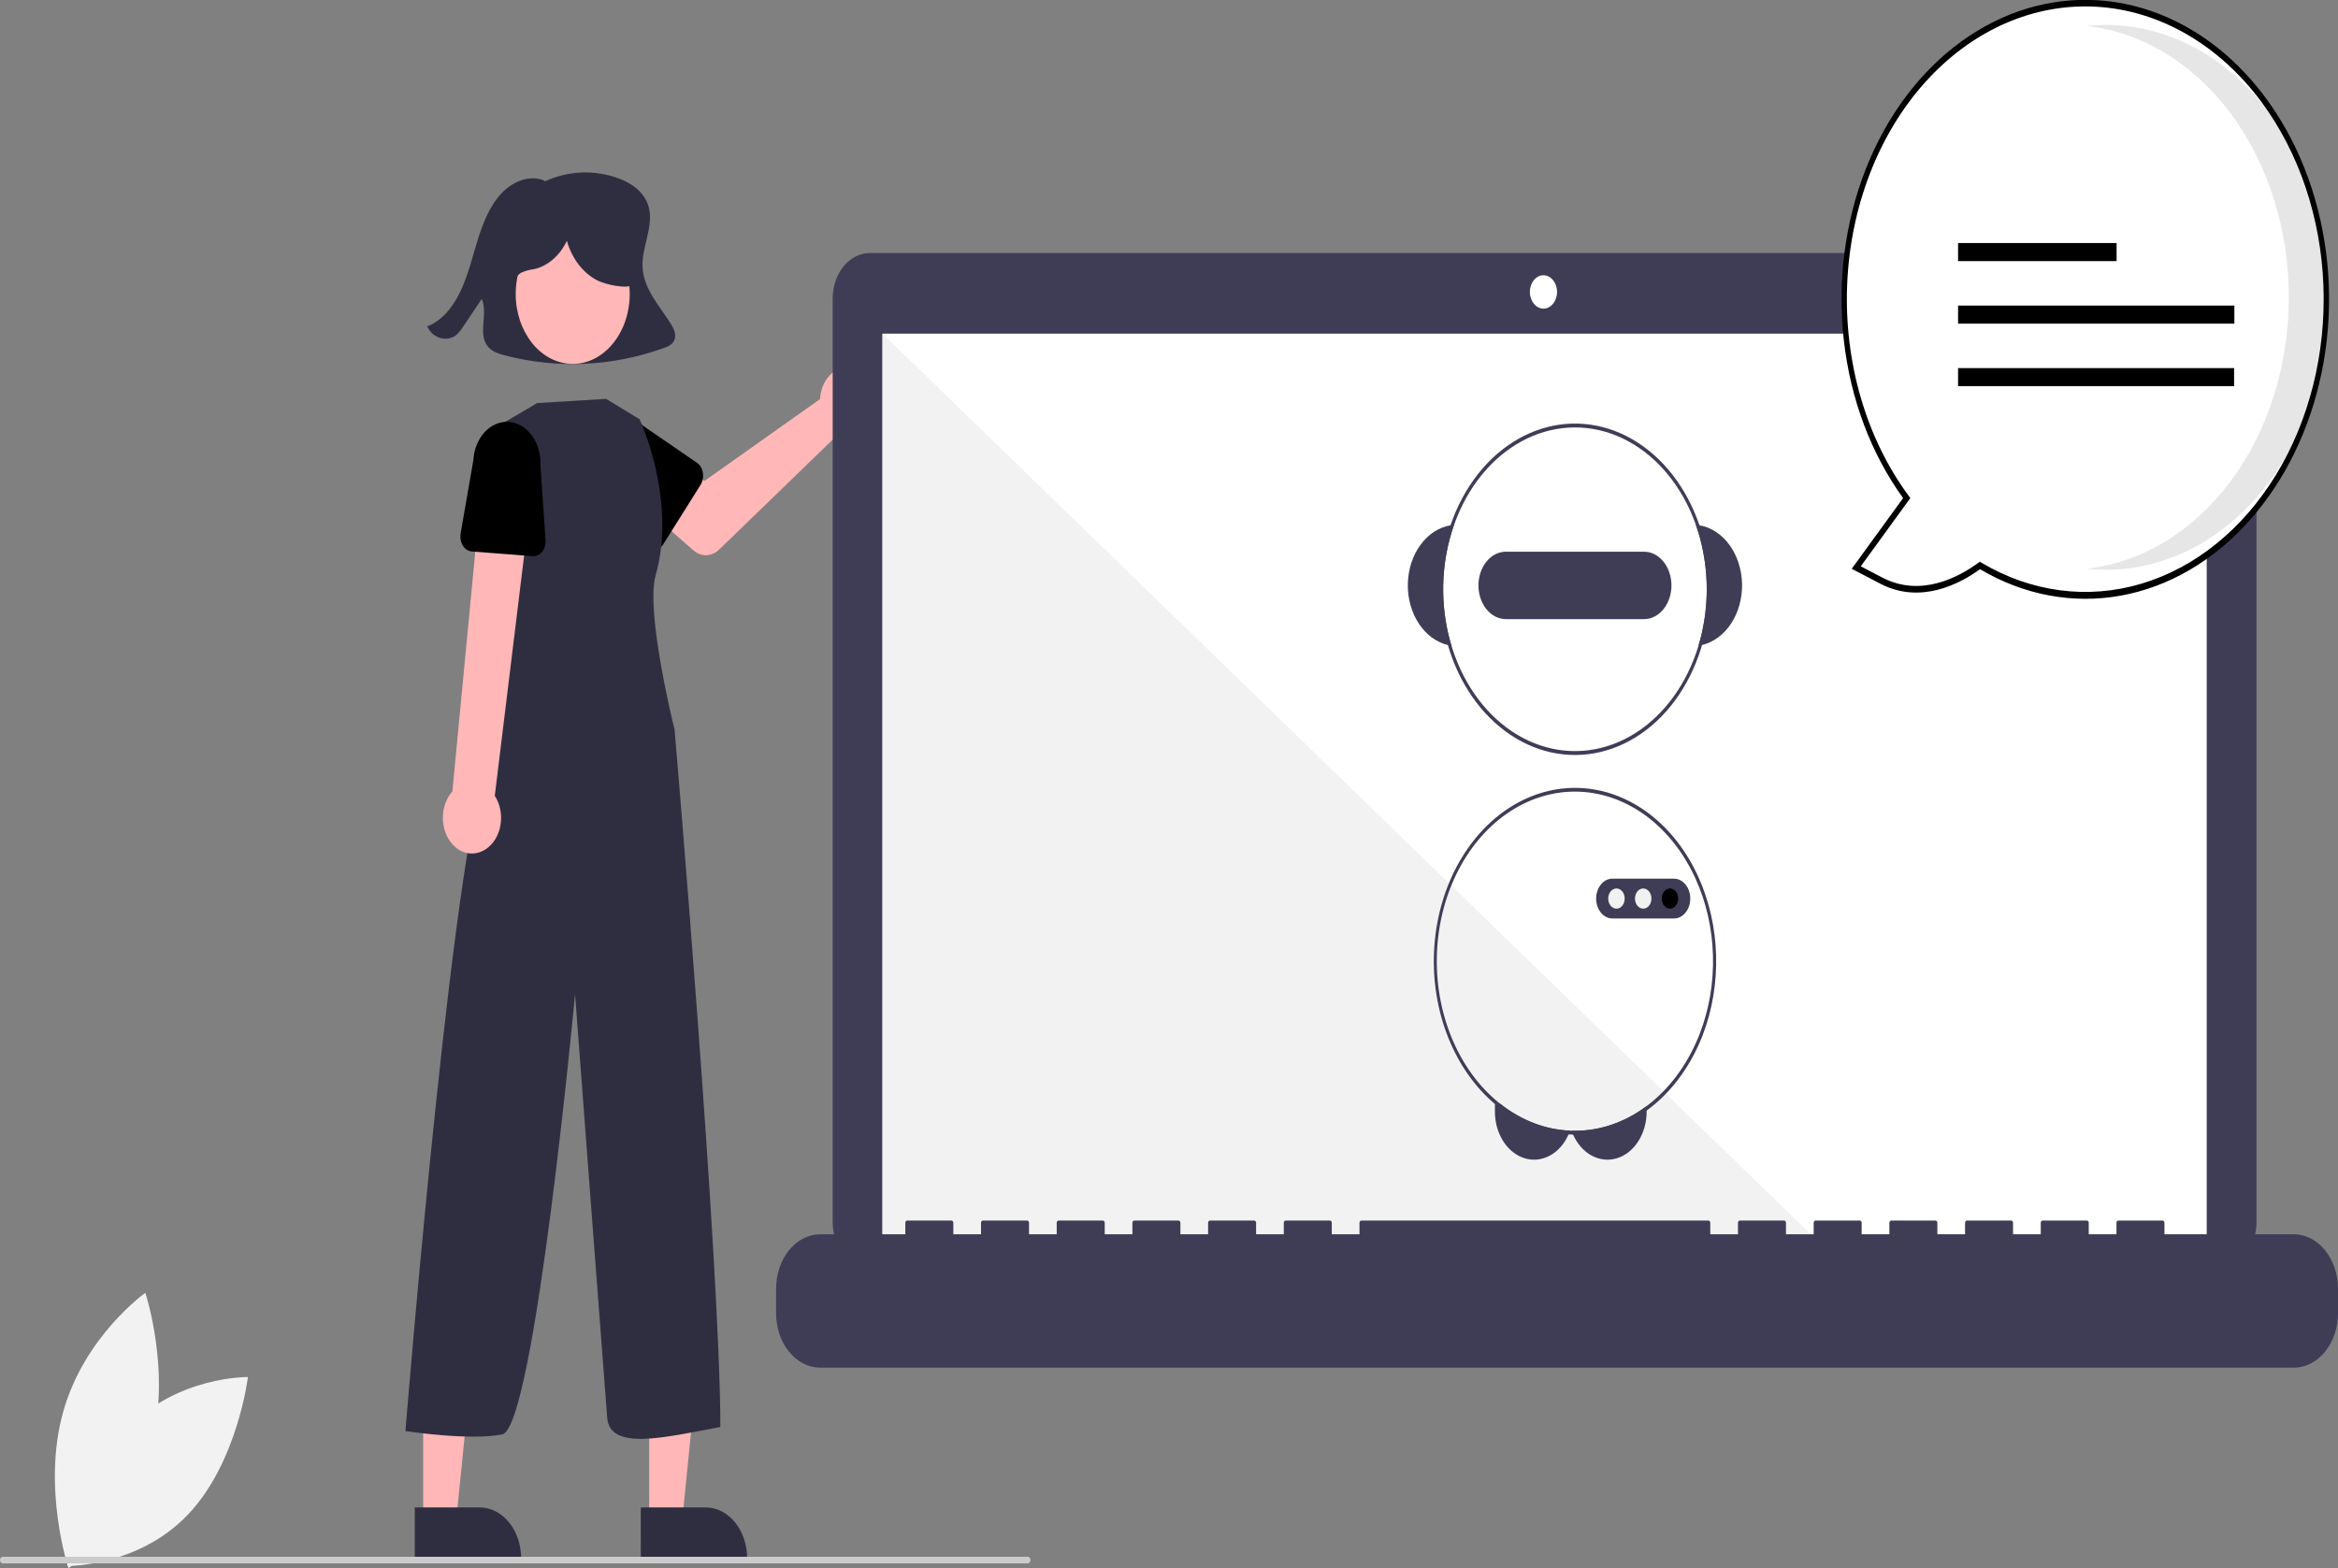 <svg viewBox="0 0 550 369" fill="none" xmlns="http://www.w3.org/2000/svg">
<rect x="0" y="0" width="550" height="369" fill="#808080" stroke="none"/>
<g clip-path="url(#clip0_248_10008)">
<path d="M30.038 336.049C18.317 348.323 15.885 368.455 15.885 368.455C15.885 368.455 32.454 368.686 44.174 356.412C55.895 344.137 58.327 324.005 58.327 324.005C58.327 324.005 41.758 323.774 30.038 336.049Z" fill="#F2F2F2"/>
<path d="M35.454 340.932C30.462 358.829 16.109 369 16.109 369C16.109 369 9.85 350.155 14.842 332.258C19.835 314.362 34.188 304.191 34.188 304.191C34.188 304.191 40.447 323.036 35.454 340.932Z" fill="#F2F2F2"/>
<path d="M157.789 76.153C155.137 71.932 151.39 68.027 151.152 62.819C150.935 58.043 153.834 53.3 152.611 48.73C151.671 45.217 148.569 43.097 145.537 41.974C139.734 39.855 133.523 40.149 127.869 42.809L128.176 42.544C124.725 41.034 120.691 42.593 117.976 45.479C115.261 48.366 113.648 52.367 112.396 56.377C111.143 60.387 110.173 64.544 108.434 68.303C106.694 72.062 104.03 75.481 100.516 76.78C101.692 79.663 105.37 80.652 107.527 78.665C108.078 78.116 108.574 77.487 109.003 76.792C110.441 74.643 111.88 72.495 113.319 70.346C114.799 73.58 112.588 78.043 114.407 81.037C115.345 82.581 117.059 83.167 118.651 83.587C131.09 86.847 143.994 86.26 156.203 81.877C157.184 81.522 158.267 81.032 158.674 79.942C159.144 78.682 158.486 77.262 157.789 76.153Z" fill="#2F2E41"/>
<path d="M193.061 92.623C192.983 93.042 192.932 93.469 192.909 93.898L165.72 113.163L159.112 108.49L152.066 119.818L163.111 129.487C164.003 130.268 165.078 130.673 166.173 130.64C167.269 130.607 168.326 130.139 169.186 129.305L197.223 102.139C198.488 102.714 199.866 102.803 201.173 102.393C202.48 101.983 203.655 101.093 204.54 99.844C205.426 98.594 205.981 97.042 206.131 95.395C206.282 93.748 206.02 92.084 205.382 90.625C204.743 89.165 203.758 87.978 202.557 87.223C201.356 86.468 199.997 86.179 198.659 86.396C197.322 86.613 196.07 87.325 195.069 88.437C194.069 89.55 193.369 91.01 193.061 92.623Z" fill="#FFB7B7"/>
<path d="M164.811 114.075L156.024 128.064C155.774 128.462 155.457 128.789 155.094 129.023C154.732 129.257 154.333 129.392 153.924 129.42C153.516 129.447 153.107 129.366 152.726 129.182C152.345 128.998 152.001 128.715 151.717 128.353L141.769 115.665C140.116 114.084 139.042 111.761 138.782 109.207C138.522 106.653 139.097 104.077 140.382 102.044C141.667 100.011 143.556 98.688 145.635 98.364C147.714 98.04 149.812 98.742 151.47 100.317L163.947 108.886C164.304 109.131 164.614 109.468 164.855 109.874C165.097 110.28 165.264 110.745 165.346 111.237C165.428 111.73 165.423 112.238 165.331 112.728C165.238 113.218 165.061 113.677 164.811 114.075Z" fill="black"/>
<path d="M152.718 357.803L160.478 357.802L164.169 321.042L152.717 321.042L152.718 357.803Z" fill="#FFB7B7"/>
<path d="M150.738 354.691L166.02 354.691H166.02C168.603 354.691 171.08 355.951 172.906 358.194C174.733 360.437 175.759 363.479 175.759 366.652V367.04L150.739 367.041L150.738 354.691Z" fill="#2F2E41"/>
<path d="M99.552 357.803L107.312 357.802L111.003 321.042L99.551 321.042L99.552 357.803Z" fill="#FFB7B7"/>
<path d="M97.572 354.691L112.854 354.691H112.854C115.437 354.691 117.914 355.951 119.74 358.194C121.567 360.437 122.593 363.479 122.593 366.652V367.04L97.573 367.041L97.572 354.691Z" fill="#2F2E41"/>
<path d="M148.057 70.956C148.866 61.913 143.553 53.779 136.19 52.786C128.828 51.793 122.205 58.319 121.397 67.361C120.589 76.404 125.902 84.539 133.264 85.531C140.626 86.524 147.249 79.998 148.057 70.956Z" fill="#FFB7B7"/>
<path d="M142.573 93.851L150.473 98.658C150.473 98.658 159.3 117.499 154.237 135.379C151.779 144.06 158.701 171.732 158.701 171.732C158.701 171.732 169.427 297.074 169.461 335.759C156.136 338.276 143.477 341.385 142.844 333.611C142.212 325.837 135.283 233.922 135.283 233.922C135.283 233.922 125.755 335.943 118.16 337.498C110.565 339.053 95.375 336.721 95.375 336.721C95.375 336.721 107.434 187.279 115.662 177.951L116.928 170.177L116.894 100.397L126.374 94.84L142.573 93.851Z" fill="#2F2E41"/>
<path d="M114.312 199.785C115.186 199.204 115.946 198.394 116.538 197.413C117.13 196.433 117.54 195.305 117.738 194.108C117.937 192.912 117.92 191.677 117.688 190.49C117.455 189.302 117.014 188.192 116.395 187.237L125.583 112.016L113.579 111.309L106.417 186.218C105.179 187.602 104.398 189.496 104.222 191.54C104.045 193.584 104.485 195.636 105.458 197.309C106.431 198.981 107.87 200.156 109.502 200.613C111.134 201.069 112.845 200.774 114.312 199.785Z" fill="#FFB7B7"/>
<path d="M125.322 130.864L110.966 129.751C110.557 129.719 110.159 129.58 109.798 129.342C109.438 129.104 109.123 128.774 108.876 128.373C108.628 127.973 108.454 127.511 108.365 127.021C108.276 126.53 108.274 126.022 108.359 125.53L111.351 108.303C111.494 105.737 112.46 103.345 114.038 101.652C115.615 99.96 117.674 99.105 119.764 99.274C121.854 99.444 123.803 100.624 125.185 102.557C126.567 104.49 127.269 107.017 127.136 109.584L128.339 127.079C128.374 127.58 128.32 128.084 128.181 128.557C128.043 129.03 127.823 129.461 127.536 129.82C127.25 130.179 126.904 130.459 126.522 130.639C126.14 130.819 125.73 130.896 125.322 130.864Z" fill="black"/>
<path d="M522.093 59.535H204.621C202.303 59.535 200.081 60.666 198.442 62.679C196.803 64.691 195.883 67.421 195.883 70.268V287.529C195.883 290.376 196.803 293.106 198.442 295.118C200.081 297.131 202.303 298.262 204.621 298.262H522.093C524.41 298.262 526.633 297.131 528.271 295.118C529.91 293.106 530.831 290.376 530.831 287.529V70.268C530.831 67.421 529.91 64.691 528.271 62.679C526.633 60.666 524.41 59.535 522.093 59.535Z" fill="#3F3D56"/>
<path d="M519.115 78.502H207.598V294.338H519.115V78.502Z" fill="white"/>
<path d="M363.09 72.616C364.854 72.616 366.285 70.859 366.285 68.692C366.285 66.524 364.854 64.767 363.09 64.767C361.325 64.767 359.895 66.524 359.895 68.692C359.895 70.859 361.325 72.616 363.09 72.616Z" fill="white"/>
<path d="M430.026 294.338H207.598V78.502L430.026 294.338Z" fill="#F2F2F2"/>
<path d="M539.576 290.413H509.173V287.723C509.173 287.581 509.128 287.446 509.046 287.346C508.965 287.246 508.854 287.189 508.739 287.189H498.316C498.259 287.189 498.202 287.203 498.149 287.23C498.097 287.257 498.049 287.296 498.008 287.346C497.968 287.395 497.936 287.454 497.914 287.519C497.892 287.583 497.881 287.653 497.881 287.723V290.413H491.367V287.723C491.367 287.653 491.355 287.583 491.334 287.519C491.312 287.454 491.28 287.395 491.239 287.346C491.199 287.296 491.151 287.257 491.099 287.23C491.046 287.203 490.989 287.189 490.932 287.189H480.509C480.452 287.189 480.395 287.203 480.343 287.23C480.29 287.257 480.242 287.296 480.202 287.346C480.161 287.395 480.129 287.454 480.107 287.519C480.086 287.583 480.074 287.653 480.074 287.723V290.413H473.56V287.723C473.56 287.653 473.548 287.583 473.527 287.519C473.505 287.454 473.473 287.395 473.432 287.346C473.392 287.296 473.344 287.257 473.292 287.23C473.239 287.203 473.182 287.189 473.125 287.189H462.702C462.645 287.189 462.588 287.203 462.536 287.23C462.483 287.257 462.435 287.296 462.395 287.346C462.354 287.395 462.322 287.454 462.301 287.519C462.279 287.583 462.267 287.653 462.267 287.723V290.413H455.753V287.723C455.753 287.653 455.742 287.583 455.72 287.519C455.698 287.454 455.666 287.395 455.626 287.346C455.585 287.296 455.537 287.257 455.485 287.23C455.432 287.203 455.375 287.189 455.318 287.189H444.895C444.838 287.189 444.781 287.203 444.729 287.23C444.676 287.257 444.628 287.296 444.588 287.346C444.547 287.395 444.515 287.454 444.494 287.519C444.472 287.583 444.461 287.653 444.461 287.723V290.413H437.946V287.723C437.946 287.653 437.935 287.583 437.913 287.519C437.891 287.454 437.859 287.395 437.819 287.346C437.778 287.296 437.73 287.257 437.678 287.23C437.625 287.203 437.569 287.189 437.512 287.189H427.088C427.031 287.189 426.974 287.203 426.922 287.23C426.869 287.257 426.821 287.296 426.781 287.346C426.741 287.395 426.709 287.454 426.687 287.519C426.665 287.583 426.654 287.653 426.654 287.723V290.413H420.139V287.723C420.139 287.653 420.128 287.583 420.106 287.519C420.084 287.454 420.052 287.395 420.012 287.346C419.971 287.296 419.923 287.257 419.871 287.23C419.818 287.203 419.762 287.189 419.705 287.189H409.281C409.224 287.189 409.167 287.203 409.115 287.23C409.062 287.257 409.014 287.296 408.974 287.346C408.934 287.395 408.902 287.454 408.88 287.519C408.858 287.583 408.847 287.653 408.847 287.723V290.413H402.332V287.723C402.332 287.653 402.321 287.583 402.299 287.519C402.277 287.454 402.245 287.395 402.205 287.346C402.164 287.296 402.117 287.257 402.064 287.23C402.011 287.203 401.955 287.189 401.898 287.189H320.246C320.189 287.189 320.133 287.203 320.08 287.23C320.027 287.257 319.98 287.296 319.939 287.346C319.899 287.395 319.867 287.454 319.845 287.519C319.823 287.583 319.812 287.653 319.812 287.723V290.413H313.297V287.723C313.297 287.653 313.286 287.583 313.264 287.519C313.242 287.454 313.21 287.395 313.17 287.346C313.13 287.296 313.082 287.257 313.029 287.23C312.977 287.203 312.92 287.189 312.863 287.189H302.439C302.382 287.189 302.326 287.203 302.273 287.23C302.221 287.257 302.173 287.296 302.132 287.346C302.092 287.395 302.06 287.454 302.038 287.519C302.016 287.583 302.005 287.653 302.005 287.723V290.413H295.49V287.723C295.49 287.653 295.479 287.583 295.457 287.519C295.435 287.454 295.403 287.395 295.363 287.346C295.323 287.296 295.275 287.257 295.222 287.23C295.17 287.203 295.113 287.189 295.056 287.189H284.632C284.575 287.189 284.519 287.203 284.466 287.23C284.414 287.257 284.366 287.296 284.325 287.346C284.285 287.395 284.253 287.454 284.231 287.519C284.209 287.583 284.198 287.653 284.198 287.723V290.413H277.683V287.723C277.683 287.653 277.672 287.583 277.65 287.519C277.629 287.454 277.597 287.395 277.556 287.346C277.516 287.296 277.468 287.257 277.415 287.23C277.363 287.203 277.306 287.189 277.249 287.189H266.826C266.769 287.189 266.712 287.203 266.659 287.23C266.607 287.257 266.559 287.296 266.518 287.346C266.478 287.395 266.446 287.454 266.424 287.519C266.402 287.583 266.391 287.653 266.391 287.723V290.413H259.877V287.723C259.877 287.653 259.865 287.583 259.843 287.519C259.822 287.454 259.79 287.395 259.749 287.346C259.709 287.296 259.661 287.257 259.608 287.23C259.556 287.203 259.499 287.189 259.442 287.189H249.019C248.962 287.189 248.905 287.203 248.852 287.23C248.8 287.257 248.752 287.296 248.712 287.346C248.671 287.395 248.639 287.454 248.617 287.519C248.596 287.583 248.584 287.653 248.584 287.723V290.413H242.07V287.723C242.07 287.653 242.058 287.583 242.037 287.519C242.015 287.454 241.983 287.395 241.942 287.346C241.902 287.296 241.854 287.257 241.801 287.23C241.749 287.203 241.692 287.189 241.635 287.189H231.212C231.097 287.189 230.986 287.246 230.905 287.346C230.823 287.446 230.777 287.581 230.777 287.723V290.413H224.263V287.723C224.263 287.653 224.251 287.583 224.23 287.519C224.208 287.454 224.176 287.395 224.135 287.346C224.095 287.296 224.047 287.257 223.995 287.23C223.942 287.203 223.885 287.189 223.828 287.189H213.405C213.29 287.189 213.179 287.246 213.098 287.346C213.016 287.446 212.97 287.581 212.97 287.723V290.413H192.992C191.623 290.413 190.268 290.744 189.003 291.388C187.738 292.031 186.589 292.974 185.621 294.163C184.653 295.352 183.886 296.763 183.362 298.317C182.838 299.87 182.568 301.535 182.568 303.216V309.005C182.568 312.4 183.667 315.657 185.621 318.058C187.576 320.459 190.227 321.807 192.992 321.807H539.576C542.34 321.807 544.991 320.459 546.946 318.058C548.901 315.657 549.999 312.4 549.999 309.005V303.216C549.999 301.535 549.73 299.87 549.206 298.317C548.682 296.763 547.914 295.352 546.946 294.163C545.978 292.974 544.829 292.031 543.565 291.388C542.3 290.744 540.944 290.413 539.576 290.413Z" fill="#3F3D56"/>
<path d="M369.347 266.036C369.243 266.34 369.126 266.637 368.997 266.925C368.317 268.466 367.357 269.792 366.191 270.802C364.81 271.995 363.19 272.7 361.505 272.839C359.821 272.979 358.138 272.547 356.639 271.592C355.141 270.637 353.885 269.194 353.008 267.422C352.131 265.65 351.668 263.616 351.668 261.543V259.716H352.93C357.836 263.61 363.51 265.795 369.347 266.036Z" fill="#3F3D56"/>
<path d="M387.364 260.251V261.543C387.364 264.059 386.683 266.503 385.426 268.49C384.169 270.477 382.41 271.893 380.425 272.514C378.44 273.136 376.343 272.927 374.466 271.922C372.588 270.916 371.037 269.171 370.057 266.961C369.922 266.666 369.8 266.362 369.691 266.05C369.961 266.059 370.227 266.064 370.496 266.064C376.447 266.072 382.285 264.06 387.364 260.251Z" fill="#3F3D56"/>
<path d="M399.781 123.597C399.504 123.547 399.224 123.515 398.943 123.492C402.132 132.517 402.353 142.707 399.56 151.927C399.841 151.886 400.117 151.832 400.394 151.768C403.098 151.125 405.528 149.324 407.252 146.686C408.976 144.048 409.881 140.745 409.808 137.363C409.734 133.982 408.686 130.743 406.85 128.222C405.014 125.701 402.509 124.062 399.781 123.597Z" fill="#3F3D56"/>
<path d="M342.048 123.492C341.767 123.515 341.487 123.547 341.21 123.597C338.482 124.062 335.977 125.701 334.141 128.222C332.305 130.743 331.257 133.982 331.184 137.363C331.11 140.745 332.016 144.048 333.74 146.686C335.464 149.324 337.894 151.125 340.597 151.768C340.874 151.832 341.151 151.886 341.431 151.927C338.639 142.707 338.86 132.517 342.048 123.492Z" fill="#3F3D56"/>
<path d="M399.783 123.597C396.742 114.674 391.109 107.458 383.978 103.352C376.848 99.245 368.729 98.54 361.199 101.375C353.669 104.209 347.266 110.38 343.233 118.688C339.201 126.997 337.827 136.85 339.378 146.334C340.929 155.817 345.295 164.254 351.628 170.005C357.96 175.755 365.807 178.41 373.644 177.452C381.481 176.494 388.748 171.993 394.034 164.822C399.32 157.651 402.246 148.323 402.246 138.65C402.244 133.482 401.407 128.365 399.783 123.597ZM399.562 151.927C396.861 160.843 391.542 168.194 384.65 172.534C377.758 176.874 369.793 177.889 362.322 175.378C354.852 172.867 348.417 167.012 344.285 158.967C340.152 150.921 338.622 141.267 339.993 131.905C341.365 122.543 345.541 114.15 351.698 108.379C357.855 102.608 365.548 99.877 373.262 100.723C380.977 101.569 388.154 105.931 393.381 112.95C398.609 119.969 401.507 129.138 401.507 138.65C401.506 143.183 400.847 147.678 399.562 151.927Z" fill="#3F3D56"/>
<path d="M386.74 129.809H354.253C352.54 129.809 350.897 130.645 349.685 132.133C348.474 133.621 347.793 135.639 347.793 137.744C347.793 139.848 348.474 141.866 349.685 143.354C350.897 144.843 352.54 145.679 354.253 145.679H386.74C388.454 145.679 390.097 144.843 391.309 143.354C392.52 141.866 393.201 139.848 393.201 137.744C393.201 135.639 392.52 133.621 391.309 132.133C390.097 130.645 388.454 129.809 386.74 129.809Z" fill="#3F3D56"/>
<path d="M399.561 206.411C399.442 206.143 399.32 205.88 399.195 205.622C399.191 205.613 399.188 205.608 399.184 205.599C396.279 199.492 392.131 194.417 387.148 190.873C382.164 187.329 376.516 185.438 370.757 185.384C364.999 185.331 359.328 187.118 354.301 190.569C349.275 194.02 345.065 199.018 342.085 205.07C339.106 211.123 337.459 218.023 337.307 225.094C337.154 232.165 338.501 239.162 341.215 245.401C343.929 251.639 347.917 256.903 352.788 260.677C357.658 264.45 363.244 266.603 368.997 266.925C369.348 266.948 369.702 266.961 370.056 266.961C370.204 266.97 370.348 266.97 370.496 266.97C376.431 266.981 382.258 265.024 387.363 261.307C392.908 257.276 397.387 251.364 400.262 244.281C400.265 244.272 400.269 244.267 400.273 244.258C400.384 243.986 400.491 243.71 400.598 243.428C402.818 237.596 403.882 231.201 403.701 224.766C403.521 218.332 402.102 212.042 399.561 206.411ZM399.878 243.179C399.771 243.46 399.66 243.737 399.546 244.009C396.8 250.714 392.579 256.341 387.363 260.251C382.284 264.06 376.447 266.072 370.496 266.064C370.226 266.064 369.96 266.059 369.691 266.05C369.576 266.05 369.462 266.045 369.348 266.036C363.711 265.794 358.223 263.754 353.423 260.116C348.623 256.479 344.677 251.369 341.973 245.289C339.269 239.21 337.9 232.371 338.002 225.445C338.103 218.518 339.67 211.744 342.55 205.788C345.43 199.831 349.523 194.899 354.426 191.475C359.329 188.051 364.873 186.254 370.513 186.26C376.153 186.267 381.695 188.077 386.592 191.512C391.49 194.948 395.575 199.89 398.446 205.853C398.449 205.862 398.453 205.867 398.457 205.876C398.586 206.134 398.711 206.397 398.83 206.66C401.363 212.203 402.78 218.41 402.963 224.763C403.145 231.116 402.087 237.43 399.878 243.179Z" fill="#3F3D56"/>
<path d="M396.032 207.617C395.386 207.051 394.612 206.745 393.817 206.742H379.298C378.286 206.742 377.316 207.235 376.601 208.114C375.886 208.992 375.484 210.183 375.484 211.426C375.484 212.668 375.886 213.859 376.601 214.738C377.316 215.616 378.286 216.11 379.298 216.11H393.817C394.077 216.11 394.335 216.079 394.589 216.014C394.842 215.947 395.089 215.852 395.327 215.729C395.948 215.4 396.486 214.875 396.887 214.207C397.288 213.538 397.538 212.751 397.609 211.926C397.681 211.1 397.573 210.266 397.296 209.509C397.019 208.752 396.583 208.099 396.032 207.617Z" fill="#3F3D56"/>
<path d="M380.264 213.803C381.333 213.803 382.2 212.739 382.2 211.425C382.2 210.112 381.333 209.047 380.264 209.047C379.195 209.047 378.328 210.112 378.328 211.425C378.328 212.739 379.195 213.803 380.264 213.803Z" fill="#F1F1F1"/>
<path d="M386.555 213.803C387.625 213.803 388.491 212.739 388.491 211.425C388.491 210.112 387.625 209.047 386.555 209.047C385.486 209.047 384.619 210.112 384.619 211.425C384.619 212.739 385.486 213.803 386.555 213.803Z" fill="#F1F1F1"/>
<path d="M392.848 213.803C393.917 213.803 394.784 212.739 394.784 211.425C394.784 210.112 393.917 209.047 392.848 209.047C391.779 209.047 390.912 210.112 390.912 211.425C390.912 212.739 391.779 213.803 392.848 213.803Z" fill="black"/>
<path d="M465.769 133.051C460.734 136.76 451.763 141.407 442.597 136.631L436.671 133.544L448.545 117.195C439.07 104.362 433.827 87.653 433.842 70.329C433.856 53.005 439.126 36.309 448.624 23.5C458.121 10.691 471.163 2.689 485.205 1.056C499.247 -0.578 513.281 4.274 524.568 14.665C535.854 25.055 543.583 40.239 546.245 57.252C548.908 74.264 546.313 91.885 538.968 106.675C531.622 121.464 520.053 132.361 506.519 137.238C492.984 142.115 478.455 140.623 465.769 133.051Z" fill="white"/>
<path d="M465.798 133.933C460.96 137.421 451.744 142.243 442.348 137.347L435.609 133.836L447.694 117.197C440.175 106.808 435.326 93.919 433.759 80.152C432.192 66.386 433.977 52.357 438.889 39.834C443.8 27.311 451.619 16.853 461.36 9.777C471.101 2.7 482.33 -0.677 493.631 0.069C504.932 0.816 515.801 5.653 524.868 13.971C533.935 22.289 540.796 33.717 544.586 46.815C548.375 59.913 548.925 74.095 546.165 87.576C543.405 101.057 537.459 113.233 529.076 122.572C520.657 132.007 510.131 138.131 498.854 140.156C487.576 142.181 476.064 140.013 465.798 133.933ZM532.091 24.128C527.144 17.425 521.171 11.985 514.512 8.118C507.853 4.252 500.639 2.034 493.282 1.592C485.926 1.15 478.57 2.492 471.636 5.542C464.701 8.592 458.324 13.29 452.868 19.368C447.412 25.445 442.985 32.783 439.838 40.963C436.692 49.142 434.888 58.003 434.53 67.039C434.172 76.075 435.267 85.109 437.752 93.625C440.237 102.142 444.063 109.973 449.013 116.673L449.395 117.191L437.73 133.252L442.842 135.916C451.917 140.644 460.897 135.733 465.442 132.385L465.736 132.168L466.044 132.352C477.76 139.344 491.093 141.109 503.753 137.342C516.413 133.576 527.611 124.514 535.424 111.712C543.237 98.91 547.178 83.166 546.569 67.184C545.961 51.202 540.842 35.979 532.091 24.128Z" fill="black"/>
<path opacity="0.1" d="M538.43 69.966C538.429 53.947 533.545 38.509 524.739 26.691C515.934 14.874 503.845 7.535 490.854 6.118C492.374 5.955 493.911 5.866 495.466 5.866C509.302 5.876 522.568 12.634 532.349 24.654C542.129 36.674 547.623 52.972 547.623 69.966C547.623 86.96 542.129 103.258 532.349 115.278C522.568 127.298 509.302 134.056 495.466 134.066C493.914 134.066 492.379 133.977 490.861 133.813C503.851 132.395 515.938 125.054 524.742 113.238C533.546 101.421 538.429 85.984 538.43 69.966Z" fill="black"/>
<path d="M497.917 57.184H460.625V61.437H497.917V57.184Z" fill="black"/>
<path d="M525.621 71.898H460.625V76.151H525.621V71.898Z" fill="black"/>
<path d="M525.558 86.612H460.625V90.865H525.558V86.612Z" fill="black"/>
<path d="M241.778 367.852H0.633C0.465 367.852 0.304 367.771 0.185 367.625C0.067 367.479 0 367.281 0 367.075C0 366.869 0.067 366.671 0.185 366.525C0.304 366.38 0.465 366.298 0.633 366.298H241.778C241.945 366.298 242.106 366.38 242.225 366.525C242.344 366.671 242.411 366.869 242.411 367.075C242.411 367.281 242.344 367.479 242.225 367.625C242.106 367.771 241.945 367.852 241.778 367.852Z" fill="#CBCBCB"/>
<path d="M148.782 58.452C148.26 55.54 146.562 53.128 144.607 51.361C141.384 48.449 137.431 47.017 133.437 47.315C129.442 47.614 125.66 49.623 122.748 52.994C121.12 54.759 119.947 57.069 119.372 59.64C119.097 60.925 119.082 62.273 119.329 63.567C119.575 64.86 120.076 66.06 120.786 67.062L121.054 67.268C120.811 66.003 121.612 64.738 122.568 64.18C123.562 63.732 124.6 63.446 125.655 63.33C127.252 62.959 128.765 62.172 130.092 61.021C131.42 59.871 132.53 58.384 133.35 56.661C133.957 58.782 134.927 60.718 136.194 62.34C137.461 63.962 138.996 65.232 140.696 66.064C142.469 66.916 147.337 68.087 149.024 67.006C151.177 65.627 149.305 61.363 148.782 58.452Z" fill="#2F2E41"/>
</g>
<defs>
<clipPath id="clip0_248_10008">
<rect width="550" height="369" fill="white"/>
</clipPath>
</defs>
</svg>
